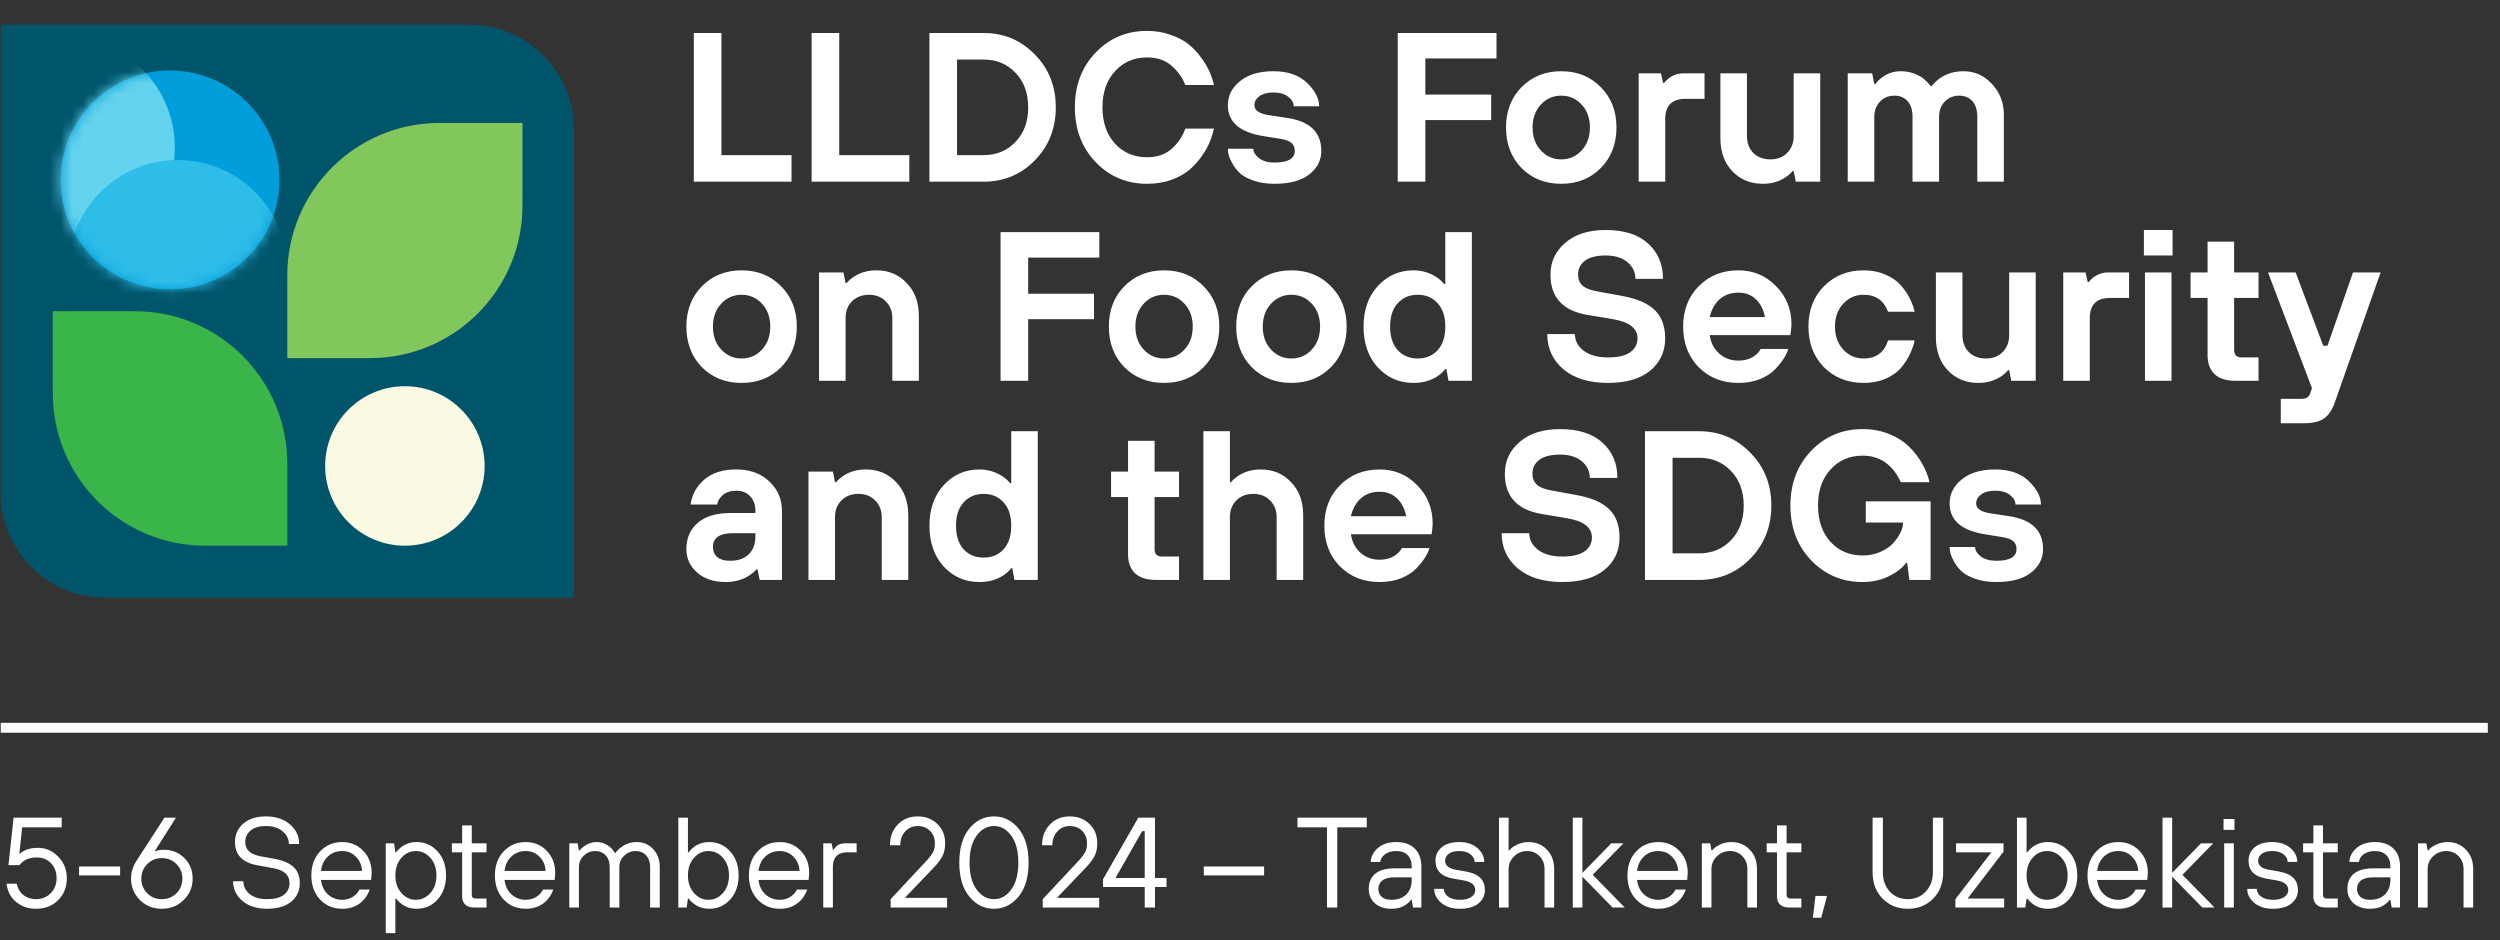 <svg width="226" height="85" viewBox="0 0 226 85" fill="none" xmlns="http://www.w3.org/2000/svg">
<rect x="0" y="0" width="226" height="85" fill="#333333" stroke="none"/>
<path d="M0.068 2.231H42.426C47.644 2.231 51.874 6.461 51.874 11.68V54.037H9.516C4.298 54.037 0.068 49.807 0.068 44.589V2.231Z" fill="#01556B"/>
<path d="M25.971 24.893C25.971 17.282 32.141 11.113 39.751 11.113H47.232V18.594C47.232 26.204 41.062 32.373 33.452 32.373H25.971V24.893Z" fill="#82C75B"/>
<path d="M12.192 28.134C19.802 28.134 25.971 34.303 25.971 41.914V49.33H18.555C10.944 49.33 4.775 43.161 4.775 35.55V28.134H12.192Z" fill="#3AB54A"/>
<path d="M36.601 49.331C40.583 49.331 43.81 46.103 43.81 42.122C43.81 38.141 40.583 34.913 36.601 34.913C32.62 34.913 29.393 38.141 29.393 42.122C29.393 46.103 32.62 49.331 36.601 49.331Z" fill="#FAFAE2"/>
<path d="M15.373 26.156C20.835 26.156 25.263 21.728 25.263 16.265C25.263 10.803 20.835 6.375 15.373 6.375C9.91 6.375 5.482 10.803 5.482 16.265C5.482 21.728 9.91 26.156 15.373 26.156Z" fill="#009EDB"/>
<mask id="mask0_2003_2" style="mask-type:luminance" maskUnits="userSpaceOnUse" x="5" y="6" width="21" height="21">
<path d="M15.373 26.156C20.835 26.156 25.263 21.728 25.263 16.265C25.263 10.803 20.835 6.375 15.373 6.375C9.91 6.375 5.482 10.803 5.482 16.265C5.482 21.728 9.91 26.156 15.373 26.156Z" fill="white"/>
</mask>
<g mask="url(#mask0_2003_2)">
<path d="M5.907 23.195C11.369 23.195 15.798 18.766 15.798 13.304C15.798 7.841 11.369 3.413 5.907 3.413C0.444 3.413 -3.984 7.841 -3.984 13.304C-3.984 18.766 0.444 23.195 5.907 23.195Z" fill="#64D3ED"/>
<path d="M16.077 34.251C21.539 34.251 25.968 29.822 25.968 24.36C25.968 18.897 21.539 14.469 16.077 14.469C10.614 14.469 6.186 18.897 6.186 24.36C6.186 29.822 10.614 34.251 16.077 34.251Z" fill="#2EBCE8"/>
</g>
<path d="M0.59 79.892H1.518C1.603 80.325 1.8 80.665 2.11 80.912C2.427 81.16 2.809 81.284 3.258 81.284C3.784 81.284 4.224 81.106 4.58 80.75C4.936 80.387 5.114 79.934 5.114 79.393C5.114 78.836 4.947 78.384 4.615 78.036C4.282 77.688 3.849 77.514 3.316 77.514C2.636 77.514 2.114 77.746 1.75 78.21H0.764L1.228 73.919H5.578V74.789H2.005L1.75 77.166H1.808C2.203 76.818 2.744 76.644 3.432 76.644C4.143 76.644 4.754 76.911 5.264 77.445C5.783 77.97 6.042 78.62 6.042 79.393C6.042 80.197 5.779 80.858 5.253 81.376C4.735 81.894 4.07 82.153 3.258 82.153C2.562 82.153 1.967 81.953 1.472 81.55C0.977 81.148 0.683 80.596 0.59 79.892ZM7.148 79.138V78.326H10.86V79.138H7.148ZM12.311 77.862L14.863 73.919H15.907L13.993 76.934H14.051L14.272 76.876C14.426 76.838 14.604 76.818 14.805 76.818C15.54 76.818 16.158 77.066 16.661 77.561C17.163 78.055 17.415 78.678 17.415 79.428C17.415 80.186 17.144 80.831 16.603 81.365C16.069 81.891 15.412 82.153 14.631 82.153C13.85 82.153 13.189 81.891 12.648 81.365C12.114 80.831 11.848 80.186 11.848 79.428C11.848 78.864 12.002 78.341 12.311 77.862ZM13.309 80.75C13.665 81.106 14.105 81.284 14.631 81.284C15.157 81.284 15.598 81.106 15.953 80.75C16.309 80.387 16.487 79.946 16.487 79.428C16.487 78.91 16.309 78.473 15.953 78.117C15.598 77.754 15.157 77.572 14.631 77.572C14.105 77.572 13.665 77.754 13.309 78.117C12.953 78.473 12.775 78.91 12.775 79.428C12.775 79.946 12.953 80.387 13.309 80.75ZM21.069 79.66H21.997C21.997 80.116 22.186 80.503 22.565 80.82C22.951 81.129 23.477 81.284 24.142 81.284C24.823 81.284 25.329 81.152 25.662 80.889C26.002 80.619 26.172 80.267 26.172 79.834C26.172 79.123 25.708 78.678 24.78 78.5L23.214 78.21C21.9 77.963 21.243 77.267 21.243 76.122C21.243 75.442 21.494 74.885 21.997 74.452C22.499 74.019 23.176 73.803 24.026 73.803C24.931 73.803 25.658 74.042 26.207 74.522C26.764 74.993 27.042 75.585 27.042 76.296H26.114C26.114 75.84 25.924 75.457 25.546 75.148C25.174 74.831 24.668 74.673 24.026 74.673C23.439 74.673 22.982 74.808 22.658 75.079C22.333 75.349 22.171 75.697 22.171 76.122C22.171 76.803 22.615 77.228 23.504 77.398L24.78 77.63C25.584 77.777 26.172 78.028 26.543 78.384C26.914 78.74 27.1 79.223 27.1 79.834C27.1 80.522 26.841 81.083 26.323 81.516C25.805 81.941 25.078 82.153 24.142 82.153C23.214 82.153 22.468 81.914 21.904 81.434C21.347 80.947 21.069 80.356 21.069 79.66ZM32.496 80.414H33.424C33.223 80.971 32.906 81.4 32.473 81.701C32.047 82.003 31.533 82.153 30.93 82.153C30.134 82.153 29.469 81.875 28.935 81.319C28.409 80.754 28.146 80.027 28.146 79.138C28.146 78.249 28.409 77.526 28.935 76.969C29.469 76.405 30.134 76.122 30.93 76.122C31.695 76.122 32.33 76.385 32.832 76.911C33.342 77.437 33.598 78.102 33.598 78.906C33.598 79.03 33.586 79.196 33.563 79.405L33.54 79.544H29.016C29.078 80.085 29.287 80.522 29.643 80.855C30.006 81.179 30.435 81.342 30.93 81.342C31.278 81.342 31.587 81.26 31.858 81.098C32.136 80.936 32.349 80.708 32.496 80.414ZM29.016 78.732H32.728C32.697 78.206 32.511 77.777 32.171 77.445C31.838 77.104 31.425 76.934 30.93 76.934C30.412 76.934 29.979 77.1 29.631 77.433C29.283 77.766 29.078 78.198 29.016 78.732ZM34.871 84.357V76.238H35.625L35.741 77.05H35.799C36.286 76.432 36.905 76.122 37.655 76.122C38.42 76.122 39.054 76.405 39.557 76.969C40.067 77.526 40.322 78.249 40.322 79.138C40.322 80.027 40.067 80.754 39.557 81.319C39.054 81.875 38.42 82.153 37.655 82.153C36.905 82.153 36.286 81.844 35.799 81.226H35.741V84.357H34.871ZM36.286 80.727C36.65 81.137 37.087 81.342 37.597 81.342C38.107 81.342 38.544 81.137 38.907 80.727C39.271 80.317 39.453 79.787 39.453 79.138C39.453 78.489 39.271 77.959 38.907 77.549C38.544 77.139 38.107 76.934 37.597 76.934C37.087 76.934 36.65 77.139 36.286 77.549C35.923 77.959 35.741 78.489 35.741 79.138C35.741 79.787 35.923 80.317 36.286 80.727ZM41.779 81.052V77.05H40.851V76.238H41.779V74.615H42.648V76.238H43.982V77.05H42.648V80.878C42.648 81.11 42.764 81.226 42.996 81.226H43.982V82.038H42.822C42.498 82.038 42.242 81.949 42.057 81.771C41.871 81.593 41.779 81.353 41.779 81.052ZM49.089 80.414H50.017C49.816 80.971 49.499 81.4 49.066 81.701C48.641 82.003 48.127 82.153 47.523 82.153C46.727 82.153 46.062 81.875 45.528 81.319C45.003 80.754 44.74 80.027 44.74 79.138C44.74 78.249 45.003 77.526 45.528 76.969C46.062 76.405 46.727 76.122 47.523 76.122C48.289 76.122 48.923 76.385 49.425 76.911C49.936 77.437 50.191 78.102 50.191 78.906C50.191 79.03 50.179 79.196 50.156 79.405L50.133 79.544H45.61C45.672 80.085 45.88 80.522 46.236 80.855C46.599 81.179 47.029 81.342 47.523 81.342C47.871 81.342 48.181 81.26 48.451 81.098C48.73 80.936 48.942 80.708 49.089 80.414ZM45.61 78.732H49.321C49.29 78.206 49.105 77.777 48.764 77.445C48.432 77.104 48.018 76.934 47.523 76.934C47.005 76.934 46.572 77.1 46.224 77.433C45.876 77.766 45.672 78.198 45.61 78.732ZM51.465 82.038V76.238H52.218L52.334 76.876H52.392C52.508 76.737 52.644 76.613 52.798 76.505C53.162 76.25 53.529 76.122 53.9 76.122C54.403 76.122 54.836 76.289 55.199 76.621C55.354 76.76 55.481 76.923 55.582 77.108H55.64C55.771 76.915 55.93 76.753 56.115 76.621C56.541 76.289 57.02 76.122 57.554 76.122C58.157 76.122 58.656 76.335 59.05 76.76C59.444 77.178 59.641 77.719 59.641 78.384V82.038H58.772V78.384C58.772 77.943 58.652 77.591 58.412 77.329C58.172 77.066 57.847 76.934 57.438 76.934C57.051 76.934 56.711 77.077 56.417 77.363C56.131 77.642 55.988 77.982 55.988 78.384V82.038H55.118V78.384C55.118 77.943 54.998 77.591 54.758 77.329C54.519 77.066 54.194 76.934 53.784 76.934C53.398 76.934 53.057 77.077 52.764 77.363C52.477 77.642 52.334 77.982 52.334 78.384V82.038H51.465ZM61.32 82.038V73.919H62.19V77.05H62.248C62.735 76.432 63.354 76.122 64.104 76.122C64.869 76.122 65.503 76.405 66.006 76.969C66.516 77.526 66.771 78.249 66.771 79.138C66.771 80.027 66.516 80.754 66.006 81.319C65.503 81.875 64.869 82.153 64.104 82.153C63.354 82.153 62.735 81.844 62.248 81.226H62.19L62.074 82.038H61.32ZM62.735 80.727C63.098 81.137 63.535 81.342 64.046 81.342C64.556 81.342 64.993 81.137 65.356 80.727C65.72 80.317 65.901 79.787 65.901 79.138C65.901 78.489 65.72 77.959 65.356 77.549C64.993 77.139 64.556 76.934 64.046 76.934C63.535 76.934 63.098 77.139 62.735 77.549C62.372 77.959 62.19 78.489 62.19 79.138C62.19 79.787 62.372 80.317 62.735 80.727ZM72.048 80.414H72.976C72.775 80.971 72.458 81.4 72.025 81.701C71.6 82.003 71.085 82.153 70.482 82.153C69.686 82.153 69.021 81.875 68.487 81.319C67.962 80.754 67.699 80.027 67.699 79.138C67.699 78.249 67.962 77.526 68.487 76.969C69.021 76.405 69.686 76.122 70.482 76.122C71.248 76.122 71.882 76.385 72.384 76.911C72.895 77.437 73.15 78.102 73.15 78.906C73.15 79.03 73.138 79.196 73.115 79.405L73.092 79.544H68.569C68.63 80.085 68.839 80.522 69.195 80.855C69.558 81.179 69.987 81.342 70.482 81.342C70.83 81.342 71.139 81.26 71.41 81.098C71.689 80.936 71.901 80.708 72.048 80.414ZM68.569 78.732H72.28C72.249 78.206 72.064 77.777 71.723 77.445C71.391 77.104 70.977 76.934 70.482 76.934C69.964 76.934 69.531 77.1 69.183 77.433C68.835 77.766 68.63 78.198 68.569 78.732ZM74.423 82.038V76.238H75.177L75.293 76.818H75.351C75.49 76.617 75.633 76.47 75.78 76.377C75.935 76.285 76.159 76.238 76.453 76.238H77.439V77.05H76.569C76.159 77.05 75.842 77.162 75.618 77.387C75.401 77.603 75.293 77.916 75.293 78.326V82.038H74.423ZM80.513 82.038V81.284L83.819 77.746C84.066 77.475 84.244 77.236 84.352 77.027C84.46 76.811 84.514 76.548 84.514 76.238C84.514 75.774 84.368 75.399 84.074 75.113C83.788 74.82 83.413 74.673 82.949 74.673C82.508 74.673 82.137 74.835 81.835 75.16C81.534 75.484 81.383 75.902 81.383 76.412H80.455C80.455 75.655 80.687 75.032 81.151 74.545C81.623 74.05 82.222 73.803 82.949 73.803C83.675 73.803 84.271 74.031 84.735 74.487C85.207 74.936 85.442 75.519 85.442 76.238C85.442 76.687 85.361 77.07 85.199 77.387C85.036 77.696 84.789 78.028 84.457 78.384L81.847 81.11V81.168H85.616V82.038H80.513ZM87.625 81.052C87.022 80.317 86.72 79.293 86.72 77.978C86.72 76.664 87.022 75.639 87.625 74.905C88.228 74.17 88.97 73.803 89.852 73.803C90.733 73.803 91.475 74.17 92.078 74.905C92.681 75.639 92.983 76.664 92.983 77.978C92.983 79.293 92.681 80.317 92.078 81.052C91.475 81.786 90.733 82.153 89.852 82.153C88.97 82.153 88.228 81.786 87.625 81.052ZM91.417 75.543C90.992 74.963 90.47 74.673 89.852 74.673C89.233 74.673 88.711 74.963 88.286 75.543C87.861 76.122 87.648 76.934 87.648 77.978C87.648 79.022 87.861 79.834 88.286 80.414C88.711 80.994 89.233 81.284 89.852 81.284C90.47 81.284 90.992 80.994 91.417 80.414C91.843 79.834 92.055 79.022 92.055 77.978C92.055 76.934 91.843 76.122 91.417 75.543ZM94.263 82.038V81.284L97.569 77.746C97.816 77.475 97.994 77.236 98.103 77.027C98.211 76.811 98.265 76.548 98.265 76.238C98.265 75.774 98.118 75.399 97.824 75.113C97.538 74.82 97.163 74.673 96.699 74.673C96.258 74.673 95.887 74.835 95.586 75.16C95.284 75.484 95.133 75.902 95.133 76.412H94.205C94.205 75.655 94.437 75.032 94.901 74.545C95.373 74.05 95.972 73.803 96.699 73.803C97.426 73.803 98.021 74.031 98.485 74.487C98.957 74.936 99.193 75.519 99.193 76.238C99.193 76.687 99.112 77.07 98.949 77.387C98.787 77.696 98.539 78.028 98.207 78.384L95.597 81.11V81.168H99.367V82.038H94.263ZM99.713 80.182V79.486L102.903 73.919H104.411V79.37H105.454V80.182H104.411V82.038H103.483V80.182H99.713ZM100.873 79.37H103.483V75.136H103.251L100.873 79.312V79.37ZM108.824 79.138V78.326H114.275V79.138H108.824ZM119.961 82.038V74.789H117.293V73.919H123.557V74.789H120.889V82.038H119.961ZM127.735 82.038L127.619 81.342H127.561C127.453 81.496 127.314 81.632 127.144 81.748C126.788 82.018 126.328 82.153 125.763 82.153C125.16 82.153 124.669 81.987 124.29 81.655C123.919 81.322 123.734 80.889 123.734 80.356C123.734 79.776 123.923 79.323 124.302 78.999C124.689 78.666 125.272 78.5 126.053 78.5H127.619V78.326C127.619 77.885 127.495 77.545 127.248 77.305C127.008 77.058 126.668 76.934 126.227 76.934C125.81 76.934 125.47 77.031 125.207 77.224C124.952 77.41 124.808 77.642 124.778 77.92H123.908C123.939 77.425 124.159 77.004 124.569 76.656C124.986 76.3 125.539 76.122 126.227 76.122C126.931 76.122 127.484 76.316 127.886 76.702C128.288 77.089 128.489 77.63 128.489 78.326V82.038H127.735ZM127.619 79.544V79.312H126.053C125.559 79.312 125.191 79.409 124.952 79.602C124.72 79.795 124.604 80.046 124.604 80.356C124.604 80.657 124.704 80.897 124.905 81.075C125.106 81.253 125.392 81.342 125.763 81.342C126.343 81.342 126.796 81.183 127.12 80.866C127.453 80.541 127.619 80.101 127.619 79.544ZM129.652 80.356H130.522C130.522 80.626 130.65 80.858 130.905 81.052C131.168 81.245 131.523 81.342 131.972 81.342C132.412 81.342 132.753 81.26 132.992 81.098C133.24 80.928 133.364 80.719 133.364 80.472C133.364 80.016 133.035 79.726 132.378 79.602L131.392 79.428C130.309 79.25 129.768 78.709 129.768 77.804C129.768 77.317 129.954 76.915 130.325 76.598C130.696 76.281 131.226 76.122 131.914 76.122C132.586 76.122 133.132 76.3 133.549 76.656C133.967 77.012 134.175 77.433 134.175 77.92H133.306C133.306 77.65 133.178 77.418 132.923 77.224C132.675 77.031 132.339 76.934 131.914 76.934C131.496 76.934 131.179 77.019 130.963 77.189C130.746 77.352 130.638 77.557 130.638 77.804C130.638 78.229 130.947 78.5 131.566 78.616L132.552 78.79C133.132 78.898 133.557 79.092 133.827 79.37C134.098 79.641 134.233 80.008 134.233 80.472C134.233 80.959 134.036 81.361 133.642 81.678C133.255 81.995 132.699 82.153 131.972 82.153C131.276 82.153 130.715 81.976 130.29 81.62C129.865 81.264 129.652 80.843 129.652 80.356ZM135.509 82.038V73.919H136.379V76.876H136.437C136.56 76.722 136.703 76.598 136.866 76.505C137.268 76.25 137.705 76.122 138.176 76.122C138.849 76.122 139.402 76.35 139.835 76.807C140.276 77.255 140.496 77.839 140.496 78.558V82.038H139.626V78.558C139.626 78.094 139.475 77.707 139.174 77.398C138.872 77.089 138.501 76.934 138.06 76.934C137.596 76.934 137.198 77.097 136.866 77.421C136.541 77.738 136.379 78.117 136.379 78.558V82.038H135.509ZM142.18 82.038V73.919H143.05V78.906L145.66 76.238H146.761L143.978 79.08L146.877 82.038H145.776L143.05 79.254V82.038H142.18ZM151.47 80.414H152.398C152.196 80.971 151.879 81.4 151.446 81.701C151.021 82.003 150.507 82.153 149.904 82.153C149.107 82.153 148.442 81.875 147.909 81.319C147.383 80.754 147.12 80.027 147.12 79.138C147.12 78.249 147.383 77.526 147.909 76.969C148.442 76.405 149.107 76.122 149.904 76.122C150.669 76.122 151.303 76.385 151.806 76.911C152.316 77.437 152.572 78.102 152.572 78.906C152.572 79.03 152.56 79.196 152.537 79.405L152.514 79.544H147.99C148.052 80.085 148.261 80.522 148.616 80.855C148.98 81.179 149.409 81.342 149.904 81.342C150.252 81.342 150.561 81.26 150.832 81.098C151.11 80.936 151.323 80.708 151.47 80.414ZM147.99 78.732H151.702C151.671 78.206 151.485 77.777 151.145 77.445C150.812 77.104 150.399 76.934 149.904 76.934C149.386 76.934 148.953 77.1 148.605 77.433C148.257 77.766 148.052 78.198 147.99 78.732ZM153.845 82.038V76.238H154.599L154.715 76.876H154.773C154.897 76.722 155.04 76.598 155.202 76.505C155.604 76.25 156.041 76.122 156.513 76.122C157.185 76.122 157.738 76.35 158.171 76.807C158.612 77.255 158.832 77.839 158.832 78.558V82.038H157.962V78.558C157.962 78.094 157.812 77.707 157.51 77.398C157.209 77.089 156.837 76.934 156.397 76.934C155.933 76.934 155.535 77.097 155.202 77.421C154.877 77.738 154.715 78.117 154.715 78.558V82.038H153.845ZM160.639 81.052V77.05H159.711V76.238H160.639V74.615H161.509V76.238H162.843V77.05H161.509V80.878C161.509 81.11 161.625 81.226 161.857 81.226H162.843V82.038H161.683C161.358 82.038 161.103 81.949 160.918 81.771C160.732 81.593 160.639 81.353 160.639 81.052ZM163.885 82.965L164.117 80.994H165.161L164.639 82.965H163.885ZM169.283 78.848V73.919H170.211V78.848C170.211 79.567 170.424 80.155 170.849 80.611C171.282 81.059 171.823 81.284 172.473 81.284C173.114 81.284 173.652 81.056 174.085 80.599C174.518 80.143 174.734 79.559 174.734 78.848V73.919H175.662V78.848C175.662 79.83 175.361 80.626 174.758 81.237C174.154 81.848 173.393 82.153 172.473 82.153C171.553 82.153 170.791 81.848 170.188 81.237C169.585 80.626 169.283 79.83 169.283 78.848ZM176.769 82.038V81.284L180.017 77.05H176.827V76.238H181.118V76.992L177.871 81.226H181.176V82.038H176.769ZM182.333 82.038V73.919H183.203V77.05H183.261C183.748 76.432 184.366 76.122 185.116 76.122C185.882 76.122 186.516 76.405 187.018 76.969C187.529 77.526 187.784 78.249 187.784 79.138C187.784 80.027 187.529 80.754 187.018 81.319C186.516 81.875 185.882 82.153 185.116 82.153C184.366 82.153 183.748 81.844 183.261 81.226H183.203L183.087 82.038H182.333ZM183.748 80.727C184.111 81.137 184.548 81.342 185.058 81.342C185.569 81.342 186.005 81.137 186.369 80.727C186.732 80.317 186.914 79.787 186.914 79.138C186.914 78.489 186.732 77.959 186.369 77.549C186.005 77.139 185.569 76.934 185.058 76.934C184.548 76.934 184.111 77.139 183.748 77.549C183.384 77.959 183.203 78.489 183.203 79.138C183.203 79.787 183.384 80.317 183.748 80.727ZM193.061 80.414H193.989C193.788 80.971 193.47 81.4 193.037 81.701C192.612 82.003 192.098 82.153 191.495 82.153C190.698 82.153 190.034 81.875 189.5 81.319C188.974 80.754 188.711 80.027 188.711 79.138C188.711 78.249 188.974 77.526 189.5 76.969C190.034 76.405 190.698 76.122 191.495 76.122C192.26 76.122 192.894 76.385 193.397 76.911C193.907 77.437 194.163 78.102 194.163 78.906C194.163 79.03 194.151 79.196 194.128 79.405L194.105 79.544H189.581C189.643 80.085 189.852 80.522 190.207 80.855C190.571 81.179 191 81.342 191.495 81.342C191.843 81.342 192.152 81.26 192.423 81.098C192.701 80.936 192.914 80.708 193.061 80.414ZM189.581 78.732H193.293C193.262 78.206 193.076 77.777 192.736 77.445C192.403 77.104 191.99 76.934 191.495 76.934C190.977 76.934 190.544 77.1 190.196 77.433C189.848 77.766 189.643 78.198 189.581 78.732ZM195.494 82.038V73.919H196.364V78.906L198.974 76.238H200.075L197.292 79.08L200.191 82.038H199.09L196.364 79.254V82.038H195.494ZM201.067 82.038V76.238H201.937V82.038H201.067ZM201.009 75.02V74.035H201.995V75.02H201.009ZM203.15 80.356H204.02C204.02 80.626 204.147 80.858 204.403 81.052C204.665 81.245 205.021 81.342 205.47 81.342C205.91 81.342 206.251 81.26 206.49 81.098C206.738 80.928 206.861 80.719 206.861 80.472C206.861 80.016 206.533 79.726 205.876 79.602L204.89 79.428C203.807 79.25 203.266 78.709 203.266 77.804C203.266 77.317 203.451 76.915 203.823 76.598C204.194 76.281 204.723 76.122 205.412 76.122C206.084 76.122 206.629 76.3 207.047 76.656C207.465 77.012 207.673 77.433 207.673 77.92H206.803C206.803 77.65 206.676 77.418 206.421 77.224C206.173 77.031 205.837 76.934 205.412 76.934C204.994 76.934 204.677 77.019 204.461 77.189C204.244 77.352 204.136 77.557 204.136 77.804C204.136 78.229 204.445 78.5 205.064 78.616L206.049 78.79C206.629 78.898 207.055 79.092 207.325 79.37C207.596 79.641 207.731 80.008 207.731 80.472C207.731 80.959 207.534 81.361 207.14 81.678C206.753 81.995 206.196 82.153 205.47 82.153C204.774 82.153 204.213 81.976 203.788 81.62C203.363 81.264 203.15 80.843 203.15 80.356ZM209.128 81.052V77.05H208.2V76.238H209.128V74.615H209.998V76.238H211.332V77.05H209.998V80.878C209.998 81.11 210.114 81.226 210.346 81.226H211.332V82.038H210.172C209.847 82.038 209.592 81.949 209.406 81.771C209.221 81.593 209.128 81.353 209.128 81.052ZM216.207 82.038L216.091 81.342H216.033C215.924 81.496 215.785 81.632 215.615 81.748C215.259 82.018 214.799 82.153 214.235 82.153C213.632 82.153 213.141 81.987 212.762 81.655C212.391 81.322 212.205 80.889 212.205 80.356C212.205 79.776 212.395 79.323 212.774 78.999C213.16 78.666 213.744 78.5 214.525 78.5H216.091V78.326C216.091 77.885 215.967 77.545 215.72 77.305C215.48 77.058 215.14 76.934 214.699 76.934C214.281 76.934 213.941 77.031 213.678 77.224C213.423 77.41 213.28 77.642 213.249 77.92H212.379C212.41 77.425 212.631 77.004 213.04 76.656C213.458 76.3 214.011 76.122 214.699 76.122C215.403 76.122 215.955 76.316 216.357 76.702C216.76 77.089 216.961 77.63 216.961 78.326V82.038H216.207ZM216.091 79.544V79.312H214.525C214.03 79.312 213.663 79.409 213.423 79.602C213.191 79.795 213.075 80.046 213.075 80.356C213.075 80.657 213.176 80.897 213.377 81.075C213.578 81.253 213.864 81.342 214.235 81.342C214.815 81.342 215.267 81.183 215.592 80.866C215.924 80.541 216.091 80.101 216.091 79.544ZM218.588 82.038V76.238H219.341L219.457 76.876H219.515C219.639 76.722 219.782 76.598 219.945 76.505C220.347 76.25 220.783 76.122 221.255 76.122C221.928 76.122 222.481 76.35 222.914 76.807C223.354 77.255 223.575 77.839 223.575 78.558V82.038H222.705V78.558C222.705 78.094 222.554 77.707 222.253 77.398C221.951 77.089 221.58 76.934 221.139 76.934C220.675 76.934 220.277 77.097 219.945 77.421C219.62 77.738 219.457 78.117 219.457 78.558V82.038H218.588Z" fill="white"/>
<path d="M62.721 16.423V2.983H65.217V14.023H71.553V16.423H62.721ZM73.371 16.423V2.983H75.867V14.023H82.202V16.423H73.371ZM84.02 16.423V2.983H88.916C90.746 2.983 92.289 3.63 93.543 4.923C94.81 6.203 95.444 7.796 95.444 9.703C95.444 11.61 94.81 13.21 93.543 14.503C92.289 15.783 90.746 16.423 88.916 16.423H84.02ZM86.516 14.023H88.916C90.081 14.023 91.041 13.626 91.796 12.833C92.564 12.039 92.948 10.996 92.948 9.703C92.948 8.41 92.564 7.367 91.796 6.574C91.041 5.78 90.081 5.383 88.916 5.383H86.516V14.023ZM107.152 11.623H109.744C109.667 11.982 109.552 12.353 109.398 12.737C109.257 13.121 109.021 13.556 108.688 14.042C108.368 14.516 107.997 14.938 107.574 15.309C107.152 15.681 106.602 15.994 105.923 16.25C105.245 16.493 104.502 16.615 103.696 16.615C101.853 16.615 100.304 15.962 99.05 14.656C97.796 13.351 97.168 11.7 97.168 9.703C97.168 7.706 97.796 6.055 99.05 4.75C100.304 3.444 101.853 2.792 103.696 2.792C104.451 2.792 105.149 2.907 105.789 3.137C106.442 3.355 106.986 3.636 107.421 3.982C107.856 4.327 108.24 4.731 108.573 5.191C108.905 5.639 109.161 6.068 109.341 6.478C109.52 6.887 109.654 7.29 109.744 7.687H107.152C106.896 7.022 106.48 6.439 105.904 5.94C105.341 5.441 104.605 5.191 103.696 5.191C102.519 5.191 101.552 5.607 100.797 6.439C100.042 7.258 99.664 8.346 99.664 9.703C99.664 11.06 100.042 12.154 100.797 12.986C101.552 13.805 102.519 14.215 103.696 14.215C104.618 14.215 105.36 13.959 105.923 13.447C106.499 12.935 106.909 12.327 107.152 11.623ZM110.998 13.447H113.302C113.302 13.741 113.469 14.023 113.802 14.292C114.147 14.56 114.621 14.695 115.222 14.695C116.438 14.695 117.046 14.343 117.046 13.639C117.046 13.332 116.95 13.095 116.758 12.929C116.566 12.749 116.214 12.621 115.702 12.545L114.166 12.295C112.054 11.95 110.998 11.021 110.998 9.511C110.998 8.654 111.363 7.93 112.093 7.342C112.822 6.74 113.834 6.439 115.126 6.439C116.419 6.439 117.43 6.791 118.16 7.495C118.889 8.199 119.254 8.903 119.254 9.607H116.95C116.95 9.287 116.784 8.999 116.451 8.743C116.118 8.487 115.677 8.359 115.126 8.359C114.576 8.359 114.147 8.474 113.84 8.705C113.546 8.922 113.398 9.191 113.398 9.511C113.398 9.985 113.846 10.286 114.742 10.414L116.374 10.663C118.422 10.97 119.446 11.962 119.446 13.639C119.446 14.496 119.081 15.207 118.352 15.77C117.635 16.333 116.592 16.615 115.222 16.615C114.531 16.615 113.917 16.525 113.379 16.346C112.854 16.167 112.445 15.956 112.15 15.713C111.869 15.457 111.632 15.168 111.44 14.848C111.261 14.528 111.139 14.26 111.075 14.042C111.024 13.812 110.998 13.613 110.998 13.447ZM126.355 16.423V2.983H135.283V5.287H128.851V8.551H134.803V10.855H128.851V16.423H126.355ZM139.294 13.601C139.793 14.138 140.408 14.407 141.137 14.407C141.867 14.407 142.481 14.138 142.98 13.601C143.48 13.063 143.729 12.372 143.729 11.527C143.729 10.682 143.48 9.991 142.98 9.454C142.481 8.916 141.867 8.647 141.137 8.647C140.408 8.647 139.793 8.916 139.294 9.454C138.795 9.991 138.545 10.682 138.545 11.527C138.545 12.372 138.795 13.063 139.294 13.601ZM137.547 7.879C138.494 6.919 139.691 6.439 141.137 6.439C142.584 6.439 143.774 6.919 144.708 7.879C145.655 8.826 146.129 10.042 146.129 11.527C146.129 13.012 145.655 14.234 144.708 15.194C143.774 16.141 142.584 16.615 141.137 16.615C139.691 16.615 138.494 16.141 137.547 15.194C136.613 14.234 136.145 13.012 136.145 11.527C136.145 10.042 136.613 8.826 137.547 7.879ZM148.137 16.423V6.631H150.153L150.345 7.495H150.441C150.556 7.342 150.697 7.201 150.864 7.073C151.26 6.779 151.696 6.631 152.169 6.631H154.089V8.935H152.361C151.145 8.935 150.537 9.543 150.537 10.759V16.423H148.137ZM155.524 12.487V6.631H157.924V12.295C157.924 12.922 158.116 13.434 158.5 13.831C158.897 14.215 159.409 14.407 160.036 14.407C160.663 14.407 161.169 14.215 161.553 13.831C161.95 13.434 162.148 12.922 162.148 12.295V6.631H164.548V16.423H162.34L162.148 15.463H162.052C161.899 15.655 161.681 15.847 161.399 16.039C160.811 16.423 160.132 16.615 159.364 16.615C158.251 16.615 157.329 16.237 156.6 15.482C155.883 14.714 155.524 13.716 155.524 12.487ZM167.036 16.423V6.631H169.244L169.436 7.591H169.532C169.686 7.386 169.878 7.194 170.108 7.015C170.62 6.631 171.196 6.439 171.836 6.439C172.604 6.439 173.289 6.663 173.89 7.111C174.159 7.342 174.37 7.566 174.524 7.783H174.62C174.786 7.566 175.017 7.342 175.311 7.111C175.938 6.663 176.668 6.439 177.5 6.439C178.511 6.439 179.369 6.823 180.073 7.591C180.789 8.346 181.148 9.274 181.148 10.375V16.423H178.748V10.567C178.748 9.953 178.601 9.479 178.306 9.146C178.012 8.814 177.615 8.647 177.116 8.647C176.578 8.647 176.137 8.833 175.791 9.204C175.458 9.562 175.292 10.017 175.292 10.567V16.423H172.892V10.567C172.892 9.953 172.745 9.479 172.451 9.146C172.156 8.814 171.759 8.647 171.26 8.647C170.723 8.647 170.281 8.833 169.935 9.204C169.603 9.562 169.436 10.017 169.436 10.567V16.423H167.036ZM65.198 31.601C65.697 32.138 66.311 32.407 67.041 32.407C67.771 32.407 68.385 32.138 68.884 31.601C69.383 31.063 69.633 30.372 69.633 29.527C69.633 28.682 69.383 27.991 68.884 27.454C68.385 26.916 67.771 26.647 67.041 26.647C66.311 26.647 65.697 26.916 65.198 27.454C64.699 27.991 64.449 28.682 64.449 29.527C64.449 30.372 64.699 31.063 65.198 31.601ZM63.451 25.879C64.398 24.919 65.595 24.439 67.041 24.439C68.487 24.439 69.678 24.919 70.612 25.879C71.559 26.826 72.033 28.042 72.033 29.527C72.033 31.012 71.559 32.234 70.612 33.194C69.678 34.141 68.487 34.615 67.041 34.615C65.595 34.615 64.398 34.141 63.451 33.194C62.517 32.234 62.049 31.012 62.049 29.527C62.049 28.042 62.517 26.826 63.451 25.879ZM74.041 34.423V24.631H76.249L76.441 25.591H76.537C76.691 25.399 76.908 25.207 77.19 25.015C77.779 24.631 78.457 24.439 79.225 24.439C80.338 24.439 81.254 24.823 81.97 25.591C82.7 26.346 83.065 27.338 83.065 28.567V34.423H80.665V28.759C80.665 28.132 80.466 27.626 80.07 27.242C79.686 26.846 79.18 26.647 78.553 26.647C77.926 26.647 77.414 26.846 77.017 27.242C76.633 27.626 76.441 28.132 76.441 28.759V34.423H74.041ZM90.451 34.423V20.983H99.379V23.287H92.947V26.551H98.899V28.855H92.947V34.423H90.451ZM103.39 31.601C103.889 32.138 104.503 32.407 105.233 32.407C105.962 32.407 106.577 32.138 107.076 31.601C107.575 31.063 107.825 30.372 107.825 29.527C107.825 28.682 107.575 27.991 107.076 27.454C106.577 26.916 105.962 26.647 105.233 26.647C104.503 26.647 103.889 26.916 103.39 27.454C102.89 27.991 102.641 28.682 102.641 29.527C102.641 30.372 102.89 31.063 103.39 31.601ZM101.643 25.879C102.59 24.919 103.786 24.439 105.233 24.439C106.679 24.439 107.869 24.919 108.804 25.879C109.751 26.826 110.225 28.042 110.225 29.527C110.225 31.012 109.751 32.234 108.804 33.194C107.869 34.141 106.679 34.615 105.233 34.615C103.786 34.615 102.59 34.141 101.643 33.194C100.708 32.234 100.241 31.012 100.241 29.527C100.241 28.042 100.708 26.826 101.643 25.879ZM114.902 31.601C115.401 32.138 116.015 32.407 116.745 32.407C117.474 32.407 118.089 32.138 118.588 31.601C119.087 31.063 119.337 30.372 119.337 29.527C119.337 28.682 119.087 27.991 118.588 27.454C118.089 26.916 117.474 26.647 116.745 26.647C116.015 26.647 115.401 26.916 114.902 27.454C114.402 27.991 114.153 28.682 114.153 29.527C114.153 30.372 114.402 31.063 114.902 31.601ZM113.154 25.879C114.102 24.919 115.298 24.439 116.745 24.439C118.191 24.439 119.381 24.919 120.316 25.879C121.263 26.826 121.736 28.042 121.736 29.527C121.736 31.012 121.263 32.234 120.316 33.194C119.381 34.141 118.191 34.615 116.745 34.615C115.298 34.615 114.102 34.141 113.154 33.194C112.22 32.234 111.753 31.012 111.753 29.527C111.753 28.042 112.22 26.826 113.154 25.879ZM126.356 31.658C126.817 32.157 127.418 32.407 128.161 32.407C128.903 32.407 129.505 32.157 129.965 31.658C130.426 31.146 130.656 30.436 130.656 29.527C130.656 28.618 130.426 27.914 129.965 27.415C129.505 26.903 128.903 26.647 128.161 26.647C127.418 26.647 126.817 26.903 126.356 27.415C125.895 27.914 125.665 28.618 125.665 29.527C125.665 30.436 125.895 31.146 126.356 31.658ZM130.944 34.423L130.752 33.367H130.656C130.465 33.61 130.234 33.821 129.965 34.001C129.351 34.41 128.621 34.615 127.777 34.615C126.497 34.615 125.422 34.148 124.551 33.213C123.694 32.266 123.265 31.037 123.265 29.527C123.265 28.017 123.694 26.794 124.551 25.86C125.422 24.913 126.497 24.439 127.777 24.439C128.545 24.439 129.249 24.651 129.889 25.073C130.157 25.252 130.381 25.457 130.561 25.687H130.656V20.983H133.056V34.423H130.944ZM139.874 30.199H142.37C142.37 30.801 142.639 31.306 143.177 31.716C143.727 32.113 144.45 32.311 145.346 32.311C146.255 32.311 146.927 32.157 147.362 31.85C147.81 31.53 148.034 31.108 148.034 30.583C148.034 29.687 147.298 29.111 145.826 28.855L143.522 28.471C141.282 28.1 140.162 26.884 140.162 24.823C140.162 23.671 140.61 22.711 141.506 21.944C142.402 21.175 143.618 20.791 145.154 20.791C146.818 20.791 148.098 21.201 148.994 22.02C149.89 22.839 150.338 23.902 150.338 25.207H147.842C147.842 24.606 147.605 24.107 147.132 23.71C146.658 23.3 145.999 23.095 145.154 23.095C144.322 23.095 143.695 23.255 143.273 23.575C142.863 23.883 142.658 24.299 142.658 24.823C142.658 25.233 142.793 25.566 143.061 25.822C143.33 26.065 143.804 26.244 144.482 26.359L146.594 26.743C147.963 26.986 148.962 27.415 149.589 28.03C150.216 28.631 150.53 29.482 150.53 30.583C150.53 31.786 150.082 32.759 149.186 33.501C148.29 34.244 147.01 34.615 145.346 34.615C143.656 34.615 142.319 34.205 141.333 33.386C140.361 32.554 139.874 31.492 139.874 30.199ZM154.557 28.663H159.549C159.434 28.01 159.165 27.479 158.742 27.07C158.333 26.66 157.802 26.455 157.149 26.455C156.458 26.455 155.888 26.66 155.44 27.07C155.005 27.466 154.711 27.998 154.557 28.663ZM159.165 31.543H161.661C161.597 31.786 161.469 32.061 161.277 32.369C161.098 32.663 160.835 32.996 160.49 33.367C160.157 33.725 159.696 34.026 159.107 34.269C158.518 34.5 157.866 34.615 157.149 34.615C155.703 34.615 154.506 34.141 153.559 33.194C152.624 32.234 152.157 31.012 152.157 29.527C152.157 28.042 152.624 26.826 153.559 25.879C154.506 24.919 155.703 24.439 157.149 24.439C158.493 24.439 159.626 24.913 160.547 25.86C161.481 26.794 161.949 27.953 161.949 29.335C161.949 29.45 161.929 29.681 161.891 30.026L161.853 30.295H154.557C154.659 30.986 154.947 31.543 155.421 31.965C155.895 32.388 156.471 32.599 157.149 32.599C157.661 32.599 158.096 32.49 158.454 32.273C158.813 32.042 159.05 31.799 159.165 31.543ZM170.681 30.775H173.081C172.992 31.21 172.844 31.633 172.64 32.042C172.448 32.452 172.179 32.861 171.833 33.271C171.488 33.668 171.02 33.994 170.432 34.25C169.856 34.493 169.203 34.615 168.473 34.615C167.027 34.615 165.83 34.141 164.883 33.194C163.949 32.234 163.482 31.012 163.482 29.527C163.482 28.042 163.949 26.826 164.883 25.879C165.83 24.919 167.027 24.439 168.473 24.439C169.203 24.439 169.856 24.567 170.432 24.823C171.02 25.067 171.488 25.387 171.833 25.783C172.179 26.18 172.448 26.577 172.64 26.974C172.844 27.37 172.992 27.774 173.081 28.183H170.681C170.297 27.159 169.561 26.647 168.473 26.647C167.744 26.647 167.129 26.916 166.63 27.454C166.131 27.991 165.881 28.682 165.881 29.527C165.881 30.372 166.131 31.063 166.63 31.601C167.129 32.138 167.744 32.407 168.473 32.407C169.6 32.407 170.336 31.863 170.681 30.775ZM175.005 30.487V24.631H177.405V30.295C177.405 30.922 177.597 31.434 177.981 31.831C178.377 32.215 178.889 32.407 179.517 32.407C180.144 32.407 180.649 32.215 181.033 31.831C181.43 31.434 181.628 30.922 181.628 30.295V24.631H184.028V34.423H181.82L181.628 33.463H181.532C181.379 33.655 181.161 33.847 180.88 34.039C180.291 34.423 179.613 34.615 178.845 34.615C177.731 34.615 176.809 34.237 176.08 33.482C175.363 32.714 175.005 31.716 175.005 30.487ZM186.517 34.423V24.631H188.533L188.725 25.495H188.821C188.936 25.342 189.077 25.201 189.243 25.073C189.64 24.779 190.075 24.631 190.548 24.631H192.468V26.935H190.74C189.525 26.935 188.917 27.543 188.917 28.759V34.423H186.517ZM193.904 34.423V24.631H196.304V34.423H193.904ZM193.808 23.095V20.791H196.4V23.095H193.808ZM199.565 32.119V26.935H198.029V24.631H199.565V21.848H201.965V24.631H204.173V26.935H201.965V31.639C201.965 32.087 202.189 32.311 202.637 32.311H204.173V34.423H202.061C201.255 34.423 200.634 34.224 200.199 33.828C199.776 33.418 199.565 32.849 199.565 32.119ZM206.182 38.263V36.055H208.102C208.486 36.055 208.729 35.895 208.832 35.575L209.004 35.095L205.03 24.631H207.526L210.022 31.255H210.406L212.71 24.631H215.206L211.078 36.343C210.835 37.047 210.508 37.539 210.099 37.821C209.702 38.115 209.068 38.263 208.198 38.263H206.182ZM68.673 52.423L68.481 51.463H68.385C68.219 51.668 67.995 51.86 67.713 52.039C67.099 52.423 66.395 52.615 65.601 52.615C64.526 52.615 63.662 52.327 63.009 51.751C62.369 51.175 62.049 50.471 62.049 49.639C62.049 48.641 62.395 47.847 63.086 47.258C63.777 46.669 64.776 46.375 66.081 46.375H68.289V46.183C68.289 45.633 68.129 45.191 67.809 44.858C67.502 44.526 67.086 44.359 66.561 44.359C66.062 44.359 65.659 44.487 65.352 44.743C65.057 44.999 64.884 45.287 64.833 45.607H62.433C62.548 44.724 62.958 43.975 63.662 43.361C64.366 42.746 65.332 42.439 66.561 42.439C67.79 42.439 68.782 42.798 69.537 43.514C70.305 44.231 70.689 45.121 70.689 46.183V52.423H68.673ZM68.289 48.487V48.199H66.273C65.057 48.199 64.449 48.615 64.449 49.447C64.449 49.831 64.584 50.138 64.852 50.369C65.121 50.586 65.499 50.695 65.985 50.695C66.715 50.695 67.278 50.503 67.675 50.119C68.084 49.722 68.289 49.178 68.289 48.487ZM73.085 52.423V42.631H75.293L75.485 43.591H75.581C75.734 43.399 75.952 43.207 76.234 43.015C76.822 42.631 77.501 42.439 78.269 42.439C79.382 42.439 80.297 42.823 81.014 43.591C81.744 44.346 82.109 45.338 82.109 46.567V52.423H79.709V46.759C79.709 46.132 79.51 45.626 79.114 45.242C78.73 44.846 78.224 44.647 77.597 44.647C76.97 44.647 76.458 44.846 76.061 45.242C75.677 45.626 75.485 46.132 75.485 46.759V52.423H73.085ZM87.114 49.658C87.575 50.157 88.177 50.407 88.919 50.407C89.661 50.407 90.263 50.157 90.724 49.658C91.184 49.146 91.415 48.436 91.415 47.527C91.415 46.618 91.184 45.914 90.724 45.415C90.263 44.903 89.661 44.647 88.919 44.647C88.177 44.647 87.575 44.903 87.114 45.415C86.653 45.914 86.423 46.618 86.423 47.527C86.423 48.436 86.653 49.146 87.114 49.658ZM91.703 52.423L91.511 51.367H91.415C91.223 51.61 90.993 51.821 90.724 52.001C90.109 52.41 89.38 52.615 88.535 52.615C87.255 52.615 86.18 52.148 85.309 51.213C84.452 50.266 84.023 49.037 84.023 47.527C84.023 46.017 84.452 44.794 85.309 43.86C86.18 42.913 87.255 42.439 88.535 42.439C89.303 42.439 90.007 42.651 90.647 43.073C90.916 43.252 91.14 43.457 91.319 43.687H91.415V38.983H93.815V52.423H91.703ZM101.976 50.119V44.935H100.441V42.631H101.976V39.847H104.376V42.631H106.584V44.935H104.376V49.639C104.376 50.087 104.6 50.311 105.048 50.311H106.584V52.423H104.472C103.666 52.423 103.045 52.224 102.61 51.828C102.188 51.418 101.976 50.849 101.976 50.119ZM108.785 52.423V38.983H111.185V43.591H111.281C111.435 43.399 111.652 43.207 111.934 43.015C112.523 42.631 113.201 42.439 113.969 42.439C115.083 42.439 115.998 42.823 116.715 43.591C117.444 44.346 117.809 45.338 117.809 46.567V52.423H115.409V46.759C115.409 46.132 115.211 45.626 114.814 45.242C114.43 44.846 113.924 44.647 113.297 44.647C112.67 44.647 112.158 44.846 111.761 45.242C111.377 45.626 111.185 46.132 111.185 46.759V52.423H108.785ZM122.121 46.663H127.113C126.998 46.01 126.729 45.479 126.307 45.07C125.897 44.66 125.366 44.455 124.713 44.455C124.022 44.455 123.452 44.66 123.004 45.07C122.569 45.466 122.275 45.998 122.121 46.663ZM126.729 49.543H129.225C129.161 49.786 129.033 50.061 128.841 50.369C128.662 50.663 128.399 50.996 128.054 51.367C127.721 51.725 127.26 52.026 126.671 52.269C126.083 52.5 125.43 52.615 124.713 52.615C123.267 52.615 122.07 52.141 121.123 51.194C120.188 50.234 119.721 49.012 119.721 47.527C119.721 46.042 120.188 44.826 121.123 43.879C122.07 42.919 123.267 42.439 124.713 42.439C126.057 42.439 127.19 42.913 128.111 43.86C129.046 44.794 129.513 45.953 129.513 47.335C129.513 47.45 129.494 47.681 129.455 48.026L129.417 48.295H122.121C122.224 48.986 122.512 49.543 122.985 49.965C123.459 50.388 124.035 50.599 124.713 50.599C125.225 50.599 125.66 50.49 126.019 50.273C126.377 50.042 126.614 49.799 126.729 49.543ZM135.749 48.199H138.245C138.245 48.801 138.514 49.306 139.052 49.716C139.602 50.113 140.325 50.311 141.221 50.311C142.13 50.311 142.802 50.157 143.237 49.85C143.685 49.53 143.909 49.108 143.909 48.583C143.909 47.687 143.173 47.111 141.701 46.855L139.397 46.471C137.157 46.1 136.037 44.884 136.037 42.823C136.037 41.671 136.485 40.711 137.381 39.944C138.277 39.175 139.493 38.791 141.029 38.791C142.693 38.791 143.973 39.201 144.869 40.02C145.765 40.839 146.213 41.902 146.213 43.207H143.717C143.717 42.606 143.48 42.107 143.007 41.71C142.533 41.3 141.874 41.095 141.029 41.095C140.197 41.095 139.57 41.255 139.148 41.575C138.738 41.883 138.533 42.299 138.533 42.823C138.533 43.233 138.668 43.566 138.937 43.822C139.205 44.065 139.679 44.244 140.357 44.359L142.469 44.743C143.839 44.986 144.837 45.415 145.464 46.03C146.091 46.631 146.405 47.482 146.405 48.583C146.405 49.786 145.957 50.759 145.061 51.501C144.165 52.244 142.885 52.615 141.221 52.615C139.532 52.615 138.194 52.205 137.209 51.386C136.236 50.554 135.749 49.492 135.749 48.199ZM148.704 52.423V38.983H153.6C155.43 38.983 156.973 39.63 158.227 40.923C159.494 42.203 160.128 43.796 160.128 45.703C160.128 47.61 159.494 49.21 158.227 50.503C156.973 51.783 155.43 52.423 153.6 52.423H148.704ZM151.2 50.023H153.6C154.765 50.023 155.725 49.626 156.48 48.833C157.248 48.039 157.632 46.996 157.632 45.703C157.632 44.41 157.248 43.367 156.48 42.574C155.725 41.78 154.765 41.383 153.6 41.383H151.2V50.023ZM172.604 52.423L172.412 50.887H172.316C172.073 51.207 171.753 51.495 171.356 51.751C170.486 52.327 169.494 52.615 168.38 52.615C166.537 52.615 164.989 51.962 163.734 50.657C162.48 49.351 161.853 47.7 161.853 45.703C161.853 43.706 162.48 42.055 163.734 40.75C164.989 39.444 166.537 38.791 168.38 38.791C169.251 38.791 170.051 38.939 170.78 39.233C171.51 39.528 172.118 39.918 172.604 40.404C173.091 40.891 173.481 41.403 173.775 41.94C174.082 42.478 174.3 43.028 174.428 43.591H171.836C171.094 41.991 169.942 41.191 168.38 41.191C167.203 41.191 166.236 41.607 165.481 42.439C164.726 43.258 164.349 44.346 164.349 45.703C164.349 47.06 164.726 48.154 165.481 48.986C166.236 49.805 167.203 50.215 168.38 50.215C168.969 50.215 169.507 50.106 169.993 49.889C170.479 49.671 170.863 49.409 171.145 49.101C171.427 48.781 171.644 48.468 171.798 48.161C171.951 47.841 172.028 47.566 172.028 47.335V47.239H168.668V45.319H174.524V52.423H172.604ZM176.245 49.447H178.549C178.549 49.741 178.715 50.023 179.048 50.292C179.394 50.56 179.867 50.695 180.469 50.695C181.685 50.695 182.293 50.343 182.293 49.639C182.293 49.332 182.197 49.095 182.005 48.929C181.813 48.749 181.461 48.621 180.949 48.545L179.413 48.295C177.301 47.95 176.245 47.022 176.245 45.511C176.245 44.654 176.61 43.931 177.34 43.342C178.069 42.74 179.08 42.439 180.373 42.439C181.666 42.439 182.677 42.791 183.406 43.495C184.136 44.199 184.501 44.903 184.501 45.607H182.197C182.197 45.287 182.031 44.999 181.698 44.743C181.365 44.487 180.923 44.359 180.373 44.359C179.823 44.359 179.394 44.474 179.087 44.705C178.792 44.922 178.645 45.191 178.645 45.511C178.645 45.985 179.093 46.286 179.989 46.414L181.621 46.663C183.669 46.97 184.693 47.962 184.693 49.639C184.693 50.496 184.328 51.207 183.598 51.77C182.882 52.333 181.839 52.615 180.469 52.615C179.778 52.615 179.163 52.525 178.626 52.346C178.101 52.167 177.692 51.956 177.397 51.712C177.116 51.456 176.879 51.169 176.687 50.849C176.508 50.529 176.386 50.26 176.322 50.042C176.271 49.812 176.245 49.613 176.245 49.447Z" fill="white"/>
<path d="M224.898 65.792H0.068" stroke="white" stroke-width="0.892"/>
</svg>
